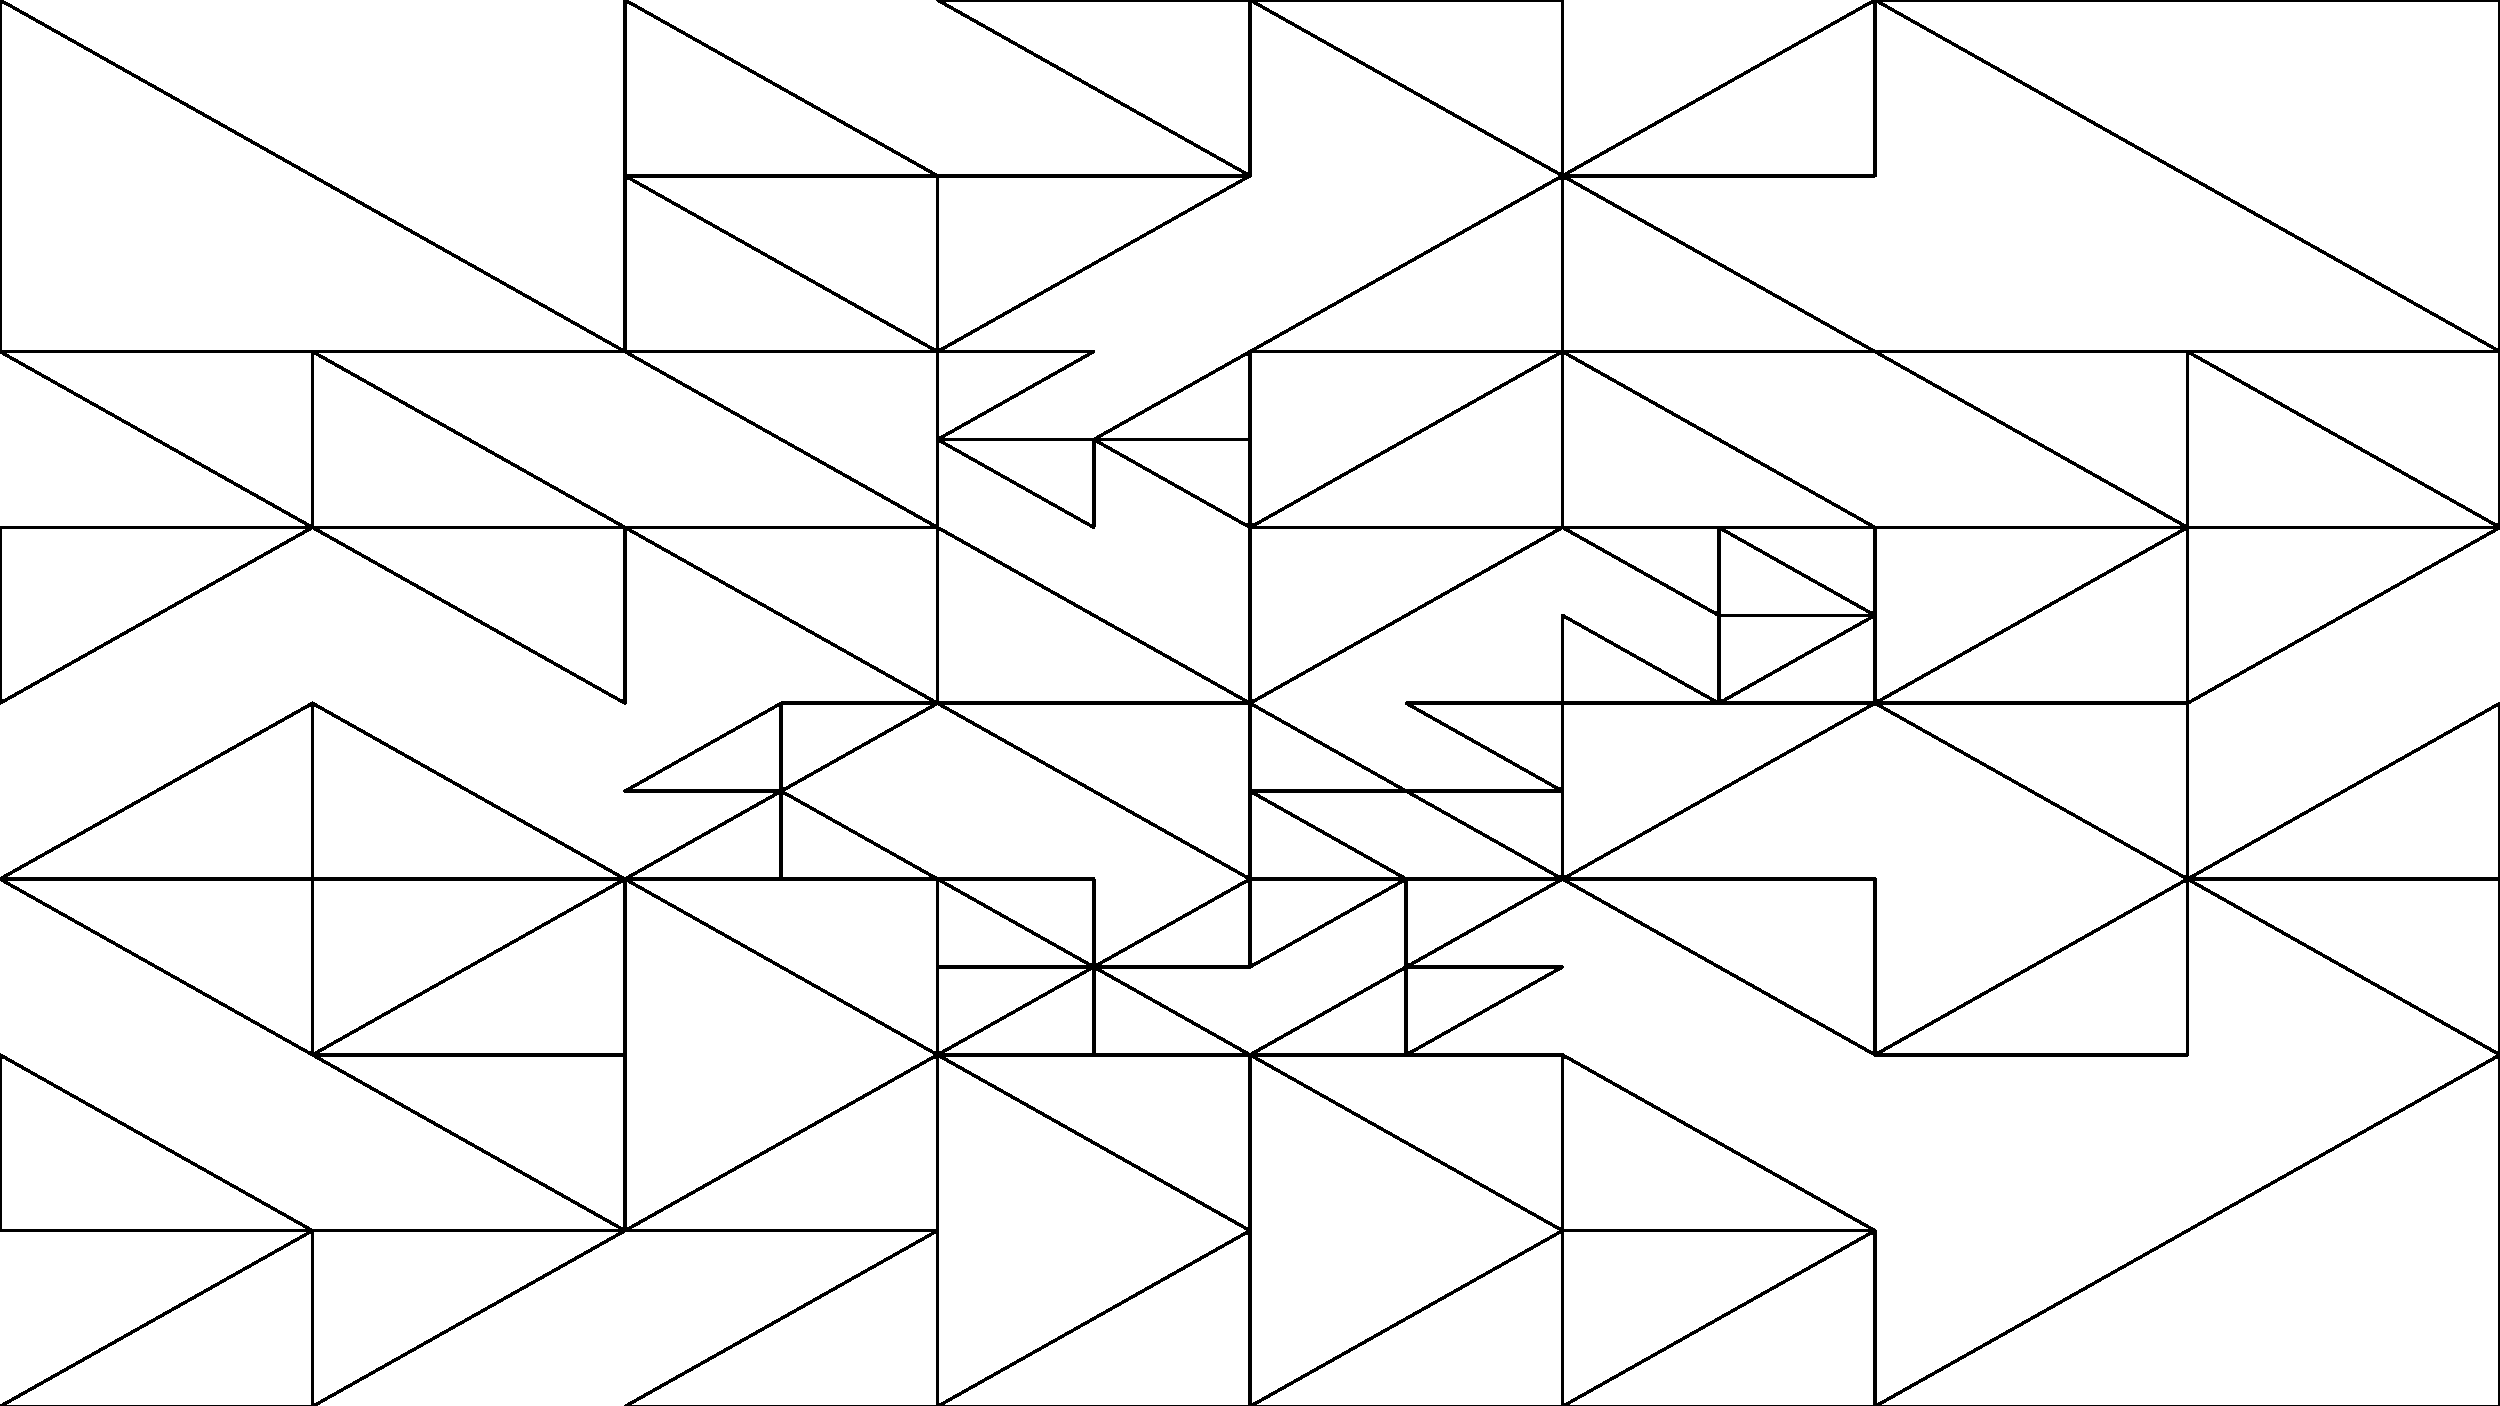 <svg xmlns="http://www.w3.org/2000/svg" version="1.1" xmlns:xlink="http://www.w3.org/1999/xlink" xmlns:svgjs="http://svgjs.dev/svgjs" viewBox="0 0 1422 800"><g shape-rendering="crispEdges" stroke-linejoin="round" fill="none" stroke-width="2" stroke="hsl(220, 1%, 90%)"><polygon points="1066.5,0 1422,200 1422,0"></polygon><polygon points="1066.5,100 1066.5,0 888.75,100"></polygon><polygon points="888.75,0 888.75,100 711,0"></polygon><polygon points="888.75,200 711,200 888.75,100"></polygon><polygon points="1066.5,200 888.75,100 888.75,200"></polygon><polygon points="1066.5,300 888.75,300 888.75,200"></polygon><polygon points="888.75,200 711,200 711,300"></polygon><polygon points="711,400 888.75,300 711,300"></polygon><polygon points="1066.5,300 977.625,300 1066.5,350"></polygon><polygon points="977.625,350 888.75,300 977.625,300"></polygon><polygon points="888.75,400 888.75,350 977.625,400"></polygon><polygon points="977.625,400 1066.5,350 977.625,350"></polygon><polygon points="1422,200 1422,300 1244.25,200"></polygon><polygon points="1244.25,200 1244.25,300 1066.5,200"></polygon><polygon points="1244.25,300 1066.5,400 1066.5,300"></polygon><polygon points="1422,300 1244.25,400 1244.25,300"></polygon><polygon points="711,0 711,100 533.25,0"></polygon><polygon points="355.5,0 533.25,100 355.5,100"></polygon><polygon points="355.5,200 533.25,200 355.5,100"></polygon><polygon points="533.25,200 711,100 533.25,100"></polygon><polygon points="355.5,200 0,0 0,200"></polygon><polygon points="177.75,300 355.5,300 177.75,200"></polygon><polygon points="177.75,300 177.75,200 0,200"></polygon><polygon points="0,400 0,300 177.75,300"></polygon><polygon points="355.5,400 355.5,300 177.75,300"></polygon><polygon points="711,200 711,250 622.125,250"></polygon><polygon points="533.25,200 622.125,200 533.25,250"></polygon><polygon points="533.25,250 622.125,300 622.125,250"></polygon><polygon points="622.125,250 711,300 711,250"></polygon><polygon points="355.5,200 533.25,300 533.25,200"></polygon><polygon points="533.25,400 533.25,300 355.5,300"></polygon><polygon points="533.25,400 711,400 533.25,300"></polygon><polygon points="711,500 711,400 533.25,400"></polygon><polygon points="444.375,450 444.375,400 533.25,400"></polygon><polygon points="444.375,400 355.5,450 444.375,450"></polygon><polygon points="444.375,450 444.375,500 355.5,500"></polygon><polygon points="533.25,500 444.375,450 444.375,500"></polygon><polygon points="533.25,500 533.25,600 355.5,500"></polygon><polygon points="711,500 711,550 622.125,550"></polygon><polygon points="622.125,550 533.25,500 622.125,500"></polygon><polygon points="533.25,600 622.125,550 533.25,550"></polygon><polygon points="711,600 622.125,550 622.125,600"></polygon><polygon points="355.5,500 177.75,500 177.75,400"></polygon><polygon points="177.75,500 177.75,400 0,500"></polygon><polygon points="177.75,600 177.75,500 0,500"></polygon><polygon points="355.5,600 355.5,500 177.75,600"></polygon><polygon points="355.5,600 355.5,700 177.75,600"></polygon><polygon points="0,600 177.75,700 0,700"></polygon><polygon points="0,800 177.75,800 177.75,700"></polygon><polygon points="177.75,800 355.5,700 177.75,700"></polygon><polygon points="711,700 711,600 533.25,600"></polygon><polygon points="533.25,600 533.25,700 355.5,700"></polygon><polygon points="533.25,800 355.5,800 533.25,700"></polygon><polygon points="711,700 533.25,800 711,800"></polygon><polygon points="1244.25,500 1422,400 1422,500"></polygon><polygon points="1244.25,400 1244.25,500 1066.5,400"></polygon><polygon points="1244.25,500 1066.5,600 1244.25,600"></polygon><polygon points="1422,500 1244.25,500 1422,600"></polygon><polygon points="888.75,500 888.75,400 1066.5,400"></polygon><polygon points="888.75,450 888.75,400 799.875,400"></polygon><polygon points="711,400 799.875,450 711,450"></polygon><polygon points="799.875,500 711,500 711,450"></polygon><polygon points="888.75,500 799.875,450 888.75,450"></polygon><polygon points="888.75,500 799.875,550 799.875,500"></polygon><polygon points="799.875,500 711,500 711,550"></polygon><polygon points="799.875,550 799.875,600 711,600"></polygon><polygon points="799.875,600 888.75,550 799.875,550"></polygon><polygon points="1066.5,500 1066.5,600 888.75,500"></polygon><polygon points="1066.5,700 888.75,700 888.75,600"></polygon><polygon points="888.75,600 711,600 888.75,700"></polygon><polygon points="888.75,800 888.75,700 711,800"></polygon><polygon points="1066.5,800 1066.5,700 888.75,800"></polygon><polygon points="1422,800 1066.5,800 1422,600"></polygon></g><g fill="hsl(220, 62%, 45%)" stroke-width="3" stroke="hsl(220, 43%, 13%)"></g></svg>